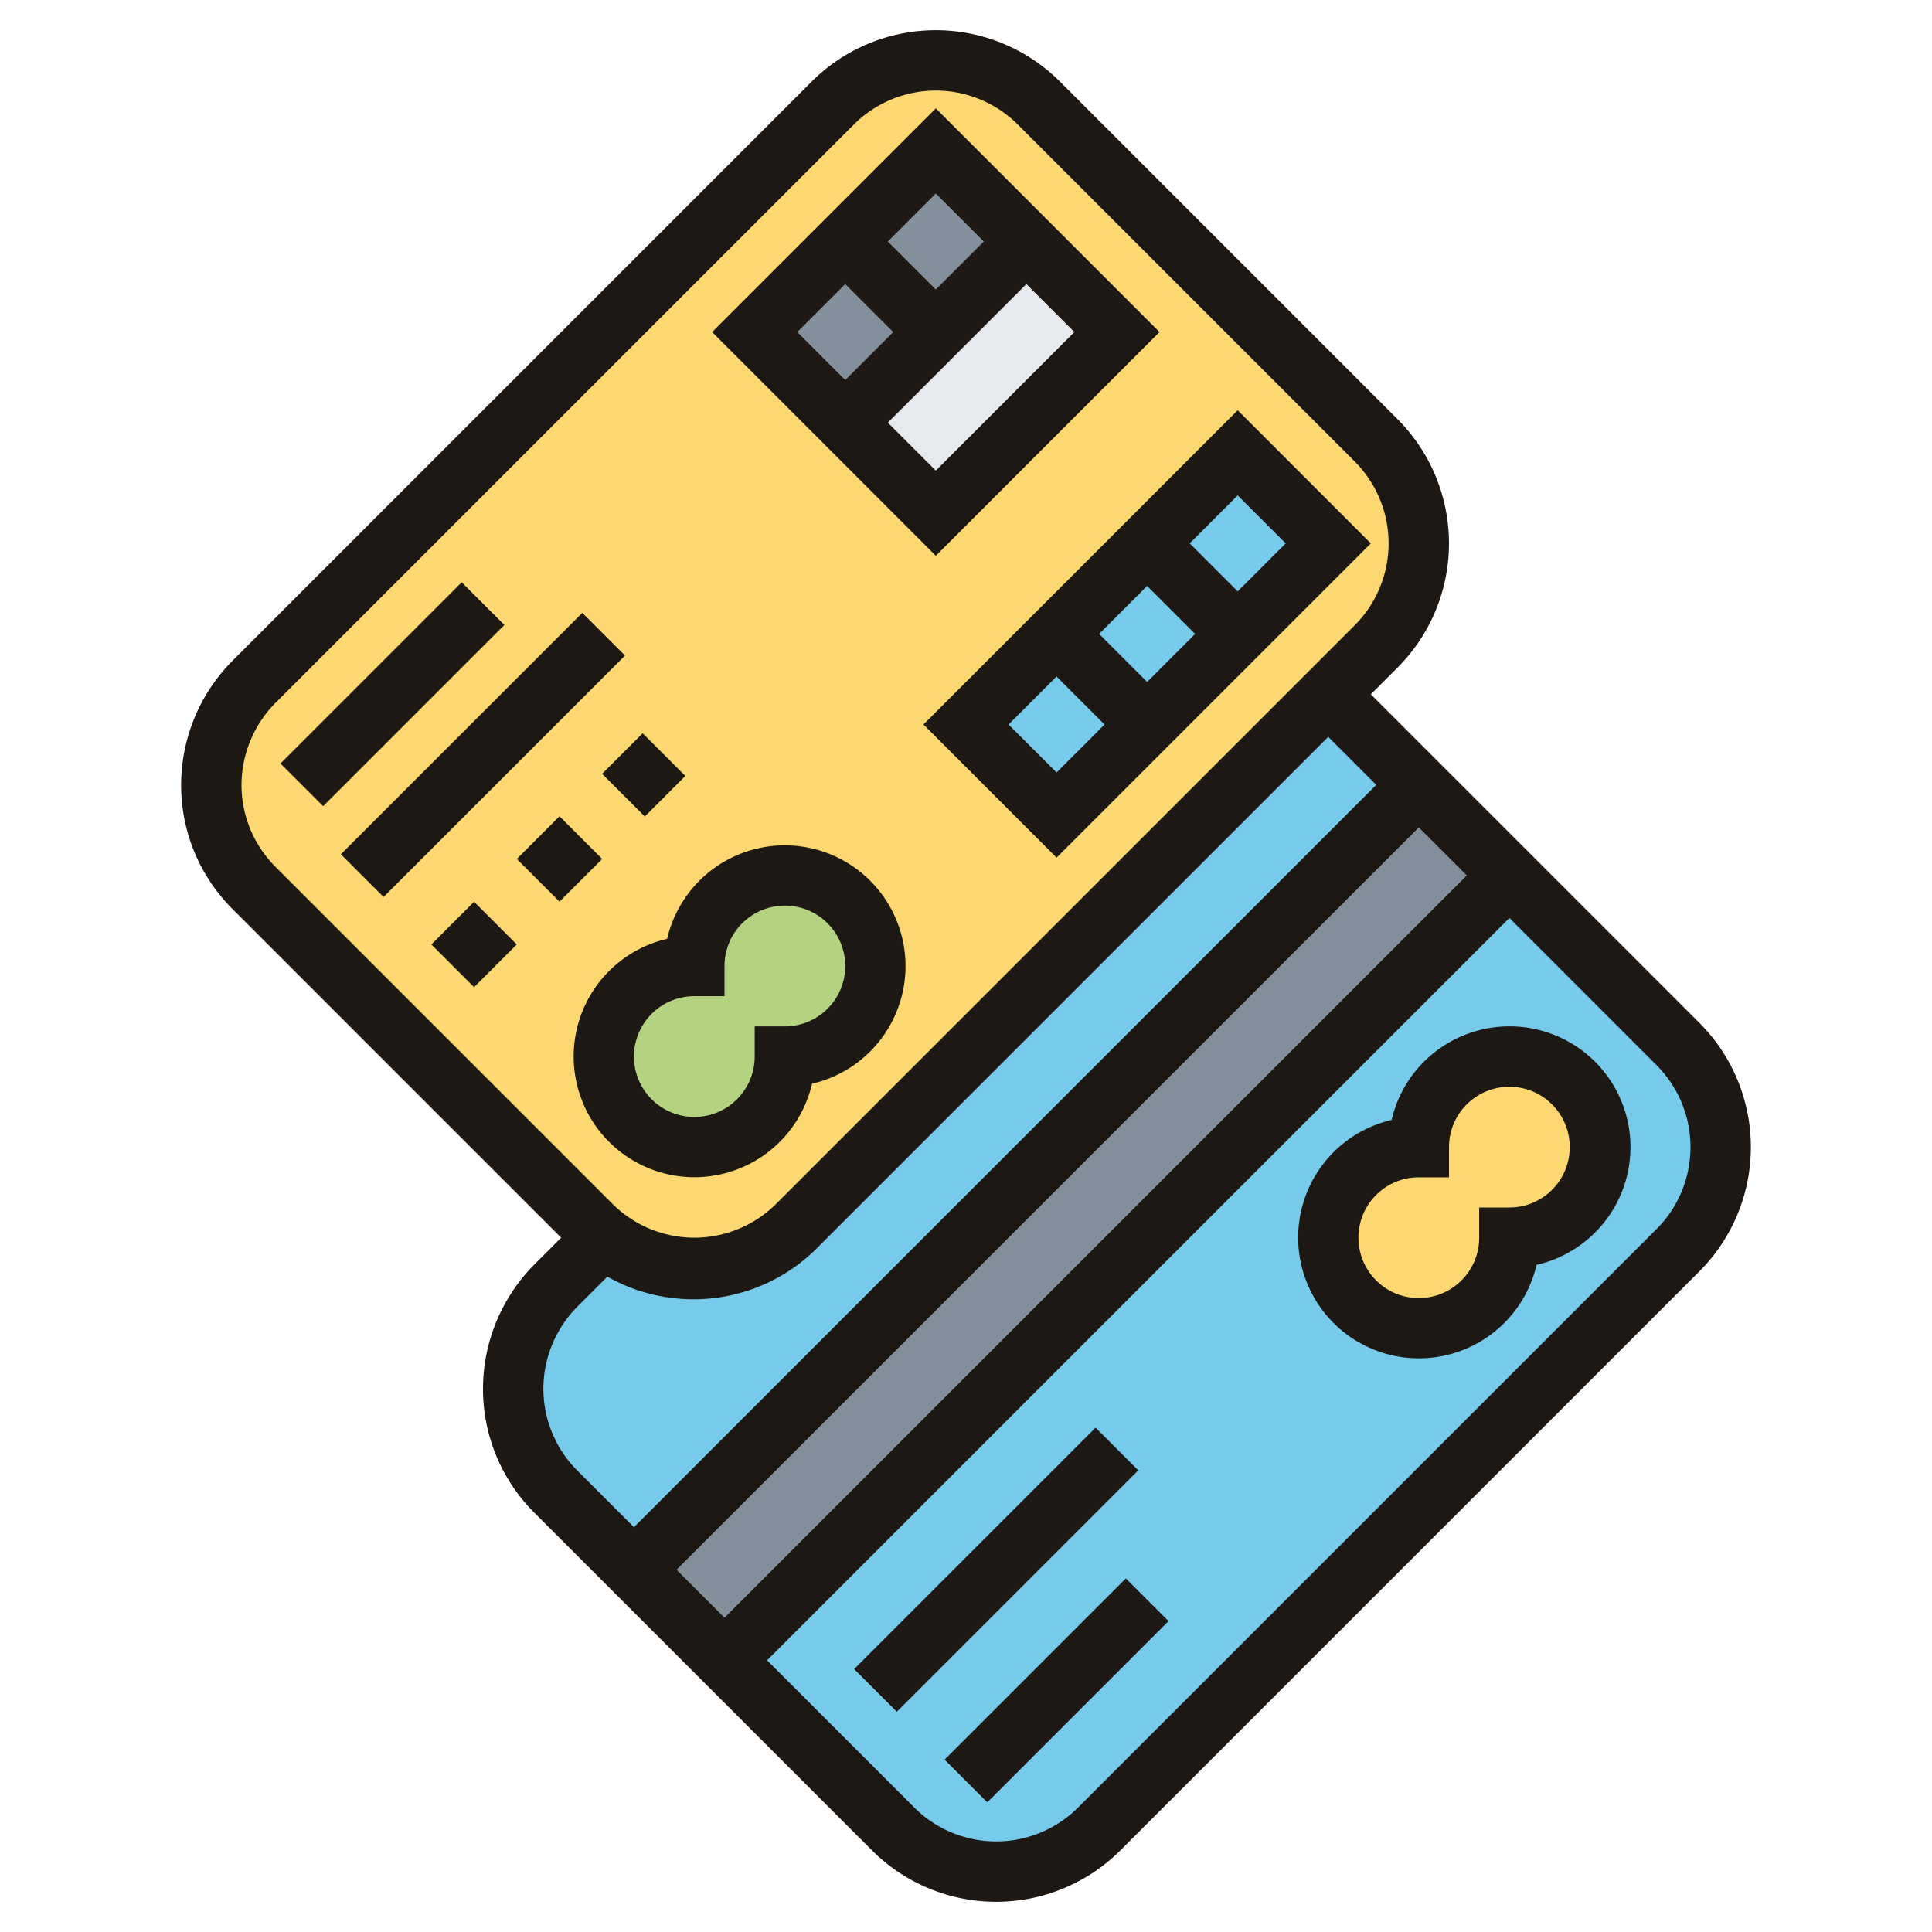 <svg id="Layer_1" data-name="Layer 1" xmlns="http://www.w3.org/2000/svg" viewBox="0 0 64 64"><defs><style>.cls-1{fill:#fdd870;}.cls-2{fill:#838f9a;}.cls-3{fill:#e6e9ed;}.cls-4{fill:#76cbea;}.cls-5{fill:#b4d380;}.cls-6{fill:#1e1814;}</style></defs><path class="cls-1" d="M45.59,14.59a4.83,4.83,0,0,1,0,6.82L44,23,26.41,40.59A4.83,4.83,0,0,1,23,42a4.76,4.76,0,0,1-3-1,3.86,3.86,0,0,1-.44-.38L8.41,29.41a4.83,4.83,0,0,1,0-6.82L27.59,3.41a4.83,4.83,0,0,1,6.82,0Z"/><rect class="cls-2" x="25.88" y="8.88" width="4.24" height="4.24" transform="translate(0.42 23.02) rotate(-45)"/><rect class="cls-2" x="28.88" y="5.88" width="4.24" height="4.24" transform="translate(3.42 24.26) rotate(-45)"/><polygon class="cls-3" points="37 11 31 17 28 14 31 11 34 8 37 11"/><rect class="cls-4" x="38.88" y="15.88" width="4.24" height="4.24" transform="translate(-0.72 34.26) rotate(-45)"/><rect class="cls-4" x="35.88" y="18.88" width="4.24" height="4.24" transform="translate(-3.72 33.02) rotate(-45)"/><rect class="cls-4" x="32.88" y="21.88" width="4.24" height="4.24" transform="translate(-6.72 31.78) rotate(-45)"/><path class="cls-4" d="M29.59,60.59,24,55,50,29l5.59,5.59a4.83,4.83,0,0,1,0,6.82L36.41,60.59a4.83,4.83,0,0,1-6.82,0Z"/><path class="cls-5" d="M26,29a3,3,0,0,1,0,6,3,3,0,1,1-3-3A3,3,0,0,1,26,29Z"/><path class="cls-1" d="M50,35a3,3,0,0,1,0,6,3,3,0,1,1-3-3A3,3,0,0,1,50,35Z"/><rect class="cls-2" x="17.12" y="38.38" width="36.77" height="4.24" transform="translate(-18.24 36.96) rotate(-45)"/><path class="cls-4" d="M47,26,21,52l-2.59-2.59a4.83,4.83,0,0,1,0-6.82L20,41h0a4.76,4.76,0,0,0,3,1,4.83,4.83,0,0,0,3.41-1.41L44,23a5.3,5.3,0,0,1,.43.38Z"/><path class="cls-6" d="M56.29,33.88,45.41,23l.88-.88a5.82,5.82,0,0,0,0-8.24L35.12,2.71a5.82,5.82,0,0,0-8.24,0L7.71,21.88A5.85,5.85,0,0,0,6,26a5.79,5.79,0,0,0,1.71,4.12L18.59,41l-.88.88A5.85,5.85,0,0,0,16,46a5.79,5.79,0,0,0,1.71,4.12L28.88,61.29a5.82,5.82,0,0,0,8.24,0L56.29,42.12a5.82,5.82,0,0,0,0-8.24ZM48.59,29,24,53.59,22.41,52,47,27.41ZM8,26a3.88,3.88,0,0,1,1.12-2.71L28.29,4.12a3.84,3.84,0,0,1,5.42,0L44.88,15.29a3.84,3.84,0,0,1,0,5.42L25.71,39.88a3.84,3.84,0,0,1-5.42,0L9.12,28.71A3.84,3.84,0,0,1,8,26ZM18,46a3.88,3.88,0,0,1,1.12-2.71l1-1a5.79,5.79,0,0,0,7-1L44,24.41,45.59,26,21,50.59l-1.88-1.88A3.84,3.84,0,0,1,18,46Zm36.88-5.29L35.71,59.88a3.84,3.84,0,0,1-5.42,0L25.41,55,50,30.41l4.88,4.88a3.84,3.84,0,0,1,0,5.42Z"/><path class="cls-6" d="M50,34a4,4,0,0,0-3.9,3.1,4,4,0,1,0,4.8,4.8A4,4,0,0,0,50,34Zm0,6H49v1a2,2,0,1,1-2-2h1V38a2,2,0,1,1,2,2Z"/><path class="cls-6" d="M26.9,35.9a4,4,0,1,0-4.8-4.8,4,4,0,1,0,4.8,4.8ZM21,35a2,2,0,0,1,2-2h1V32a2,2,0,1,1,2,2H25v1a2,2,0,0,1-4,0Z"/><rect class="cls-6" x="30.76" y="55" width="8.49" height="2" transform="translate(-29.35 41.15) rotate(-45)"/><rect class="cls-6" x="27.34" y="51" width="11.31" height="2" transform="translate(-27.1 38.56) rotate(-45)"/><path class="cls-6" d="M35,28.41,45.41,18,41,13.59,30.59,24ZM33.41,24,35,22.41,36.59,24,35,25.59Zm3-3L38,19.41,39.59,21,38,22.59Zm6.18-3L41,19.59,39.41,18,41,16.41Z"/><path class="cls-6" d="M38.41,11,31,3.59,23.59,11,31,18.41ZM31,15.59,29.41,14l3-3h0L34,9.41,35.59,11ZM32.59,8,31,9.59,29.41,8,31,6.41ZM28,9.41,29.59,11,28,12.59,26.41,11Z"/><rect class="cls-6" x="8.76" y="22" width="8.49" height="2" transform="translate(-12.46 15.93) rotate(-45)"/><rect class="cls-6" x="10.34" y="24" width="11.31" height="2" transform="translate(-12.99 18.64) rotate(-45)"/><rect class="cls-6" x="17.54" y="27.46" width="2" height="2" transform="translate(-14.7 21.44) rotate(-45)"/><rect class="cls-6" x="14.71" y="30.29" width="2" height="2" transform="translate(-17.53 20.27) rotate(-45)"/><rect class="cls-6" x="20.38" y="24.67" width="1.9" height="2" transform="translate(-11.91 22.6) rotate(-45)"/></svg>
